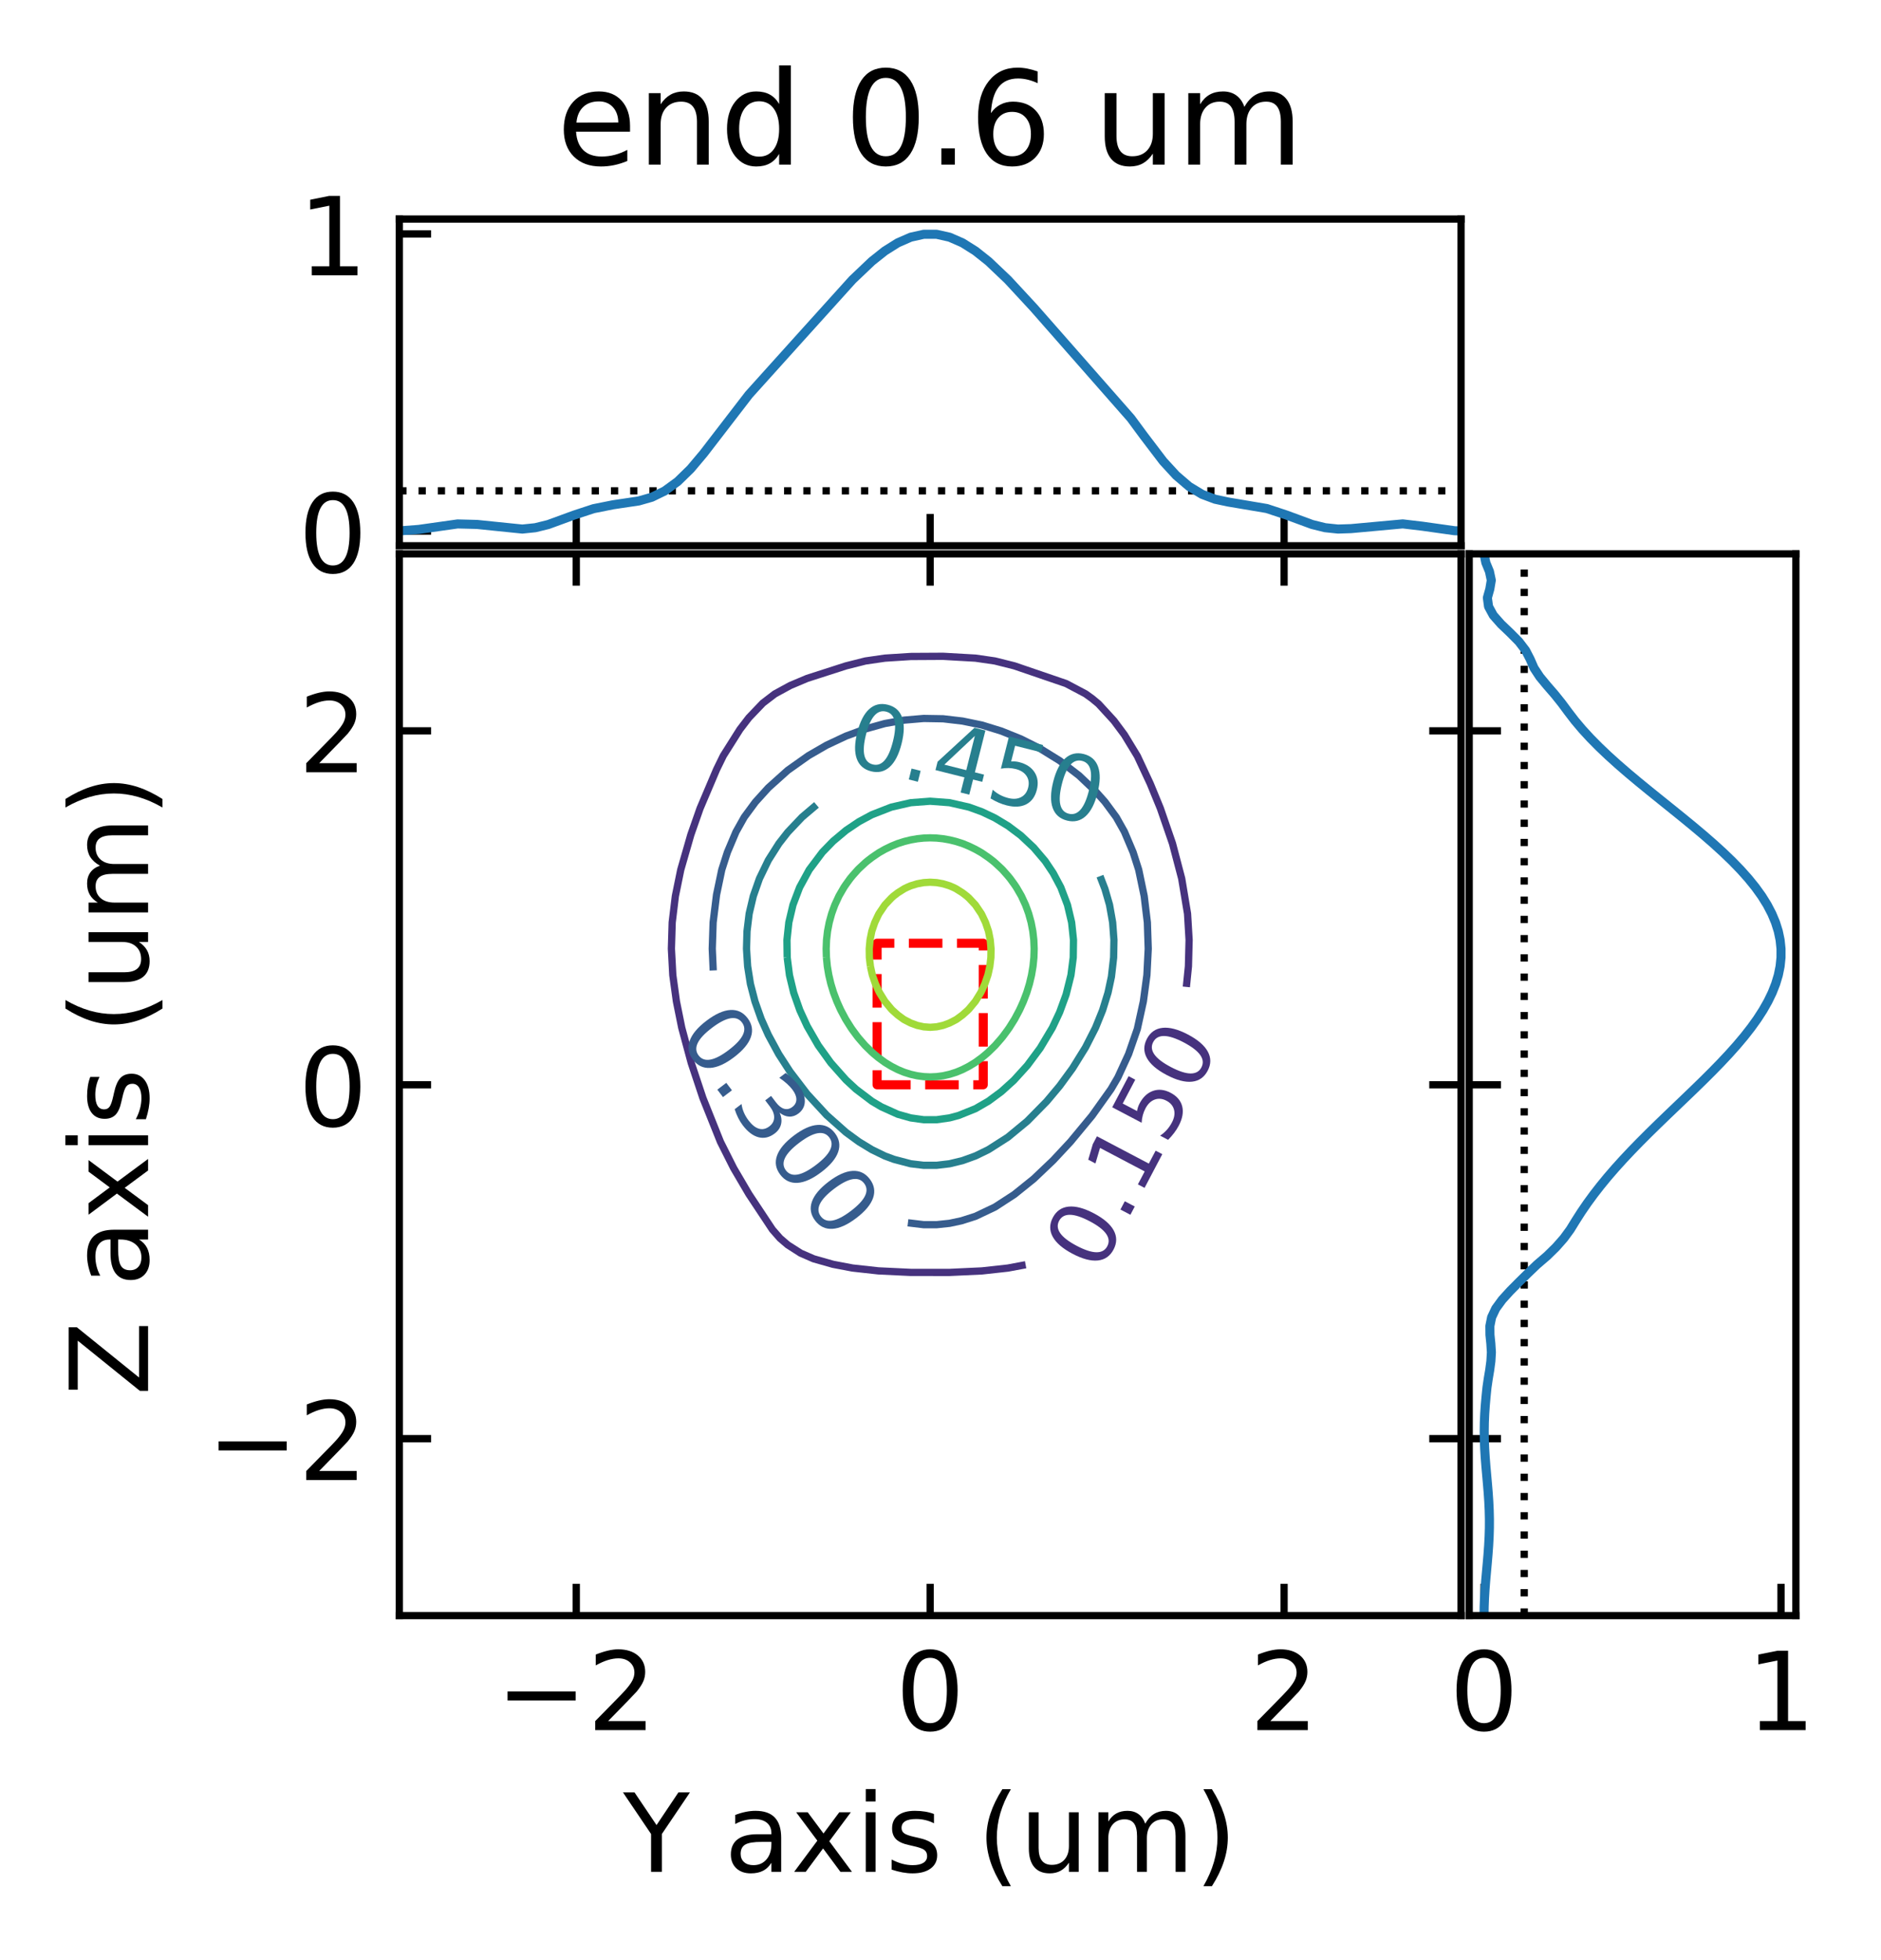 <?xml version="1.0" encoding="utf-8" standalone="no"?>
<!DOCTYPE svg PUBLIC "-//W3C//DTD SVG 1.1//EN"
  "http://www.w3.org/Graphics/SVG/1.1/DTD/svg11.dtd">
<!-- Created with matplotlib (https://matplotlib.org/) -->
<svg height="215.969pt" version="1.1" viewBox="0 0 207.286 215.969" width="207.286pt" xmlns="http://www.w3.org/2000/svg" xmlns:xlink="http://www.w3.org/1999/xlink">
 <defs>
  <style type="text/css">
*{stroke-linecap:butt;stroke-linejoin:round;white-space:pre;}
  </style>
 </defs>
 <g id="figure_1">
  <g id="patch_1">
   <path d="M 0 215.969 
L 207.286 215.969 
L 207.286 0 
L 0 0 
z
" style="fill:none;"/>
  </g>
  <g id="axes_1">
   <g id="patch_2">
    <path d="M 44.004 178.042 
L 161.004 178.042 
L 161.004 61.042 
L 44.004 61.042 
z
" style="fill:none;"/>
   </g>
   <g id="patch_3">
    <path clip-path="url(#pcf9909e02b)" d="M 96.654 119.542 
L 108.354 119.542 
L 108.354 103.942 
L 96.654 103.942 
z
" style="fill:none;stroke:#ff0000;stroke-dasharray:3.7,1.6;stroke-dashoffset:0;stroke-linejoin:miter;"/>
   </g>
   <g id="matplotlib.axis_1">
    <g id="xtick_1">
     <g id="line2d_1">
      <defs>
       <path d="M 0 0 
L 0 -3.5 
" id="mef692b6804" style="stroke:#000000;stroke-width:0.8;"/>
      </defs>
      <g>
       <use style="stroke:#000000;stroke-width:0.8;" x="63.504" xlink:href="#mef692b6804" y="178.042"/>
      </g>
     </g>
     <g id="line2d_2">
      <defs>
       <path d="M 0 0 
L 0 3.5 
" id="m86d3f6c8f3" style="stroke:#000000;stroke-width:0.8;"/>
      </defs>
      <g>
       <use style="stroke:#000000;stroke-width:0.8;" x="63.504" xlink:href="#m86d3f6c8f3" y="61.042"/>
      </g>
     </g>
     <g id="text_1">
      <!-- −2 -->
      <defs>
       <path d="M 10.594 35.5 
L 73.188 35.5 
L 73.188 27.203 
L 10.594 27.203 
z
" id="DejaVuSans-8722"/>
       <path d="M 19.188 8.297 
L 53.609 8.297 
L 53.609 0 
L 7.328 0 
L 7.328 8.297 
Q 12.938 14.109 22.625 23.891 
Q 32.328 33.688 34.812 36.531 
Q 39.547 41.844 41.422 45.531 
Q 43.312 49.219 43.312 52.781 
Q 43.312 58.594 39.234 62.25 
Q 35.156 65.922 28.609 65.922 
Q 23.969 65.922 18.812 64.312 
Q 13.672 62.703 7.812 59.422 
L 7.812 69.391 
Q 13.766 71.781 18.938 73 
Q 24.125 74.219 28.422 74.219 
Q 39.75 74.219 46.484 68.547 
Q 53.219 62.891 53.219 53.422 
Q 53.219 48.922 51.531 44.891 
Q 49.859 40.875 45.406 35.406 
Q 44.188 33.984 37.641 27.219 
Q 31.109 20.453 19.188 8.297 
z
" id="DejaVuSans-50"/>
      </defs>
      <g transform="translate(54.659 190.66)scale(0.12 -0.12)">
       <use xlink:href="#DejaVuSans-8722"/>
       <use x="83.789" xlink:href="#DejaVuSans-50"/>
      </g>
     </g>
    </g>
    <g id="xtick_2">
     <g id="line2d_3">
      <g>
       <use style="stroke:#000000;stroke-width:0.8;" x="102.504" xlink:href="#mef692b6804" y="178.042"/>
      </g>
     </g>
     <g id="line2d_4">
      <g>
       <use style="stroke:#000000;stroke-width:0.8;" x="102.504" xlink:href="#m86d3f6c8f3" y="61.042"/>
      </g>
     </g>
     <g id="text_2">
      <!-- 0 -->
      <defs>
       <path d="M 31.781 66.406 
Q 24.172 66.406 20.328 58.906 
Q 16.5 51.422 16.5 36.375 
Q 16.5 21.391 20.328 13.891 
Q 24.172 6.391 31.781 6.391 
Q 39.453 6.391 43.281 13.891 
Q 47.125 21.391 47.125 36.375 
Q 47.125 51.422 43.281 58.906 
Q 39.453 66.406 31.781 66.406 
z
M 31.781 74.219 
Q 44.047 74.219 50.516 64.516 
Q 56.984 54.828 56.984 36.375 
Q 56.984 17.969 50.516 8.266 
Q 44.047 -1.422 31.781 -1.422 
Q 19.531 -1.422 13.062 8.266 
Q 6.594 17.969 6.594 36.375 
Q 6.594 54.828 13.062 64.516 
Q 19.531 74.219 31.781 74.219 
z
" id="DejaVuSans-48"/>
      </defs>
      <g transform="translate(98.687 190.66)scale(0.12 -0.12)">
       <use xlink:href="#DejaVuSans-48"/>
      </g>
     </g>
    </g>
    <g id="xtick_3">
     <g id="line2d_5">
      <g>
       <use style="stroke:#000000;stroke-width:0.8;" x="141.504" xlink:href="#mef692b6804" y="178.042"/>
      </g>
     </g>
     <g id="line2d_6">
      <g>
       <use style="stroke:#000000;stroke-width:0.8;" x="141.504" xlink:href="#m86d3f6c8f3" y="61.042"/>
      </g>
     </g>
     <g id="text_3">
      <!-- 2 -->
      <g transform="translate(137.687 190.66)scale(0.12 -0.12)">
       <use xlink:href="#DejaVuSans-50"/>
      </g>
     </g>
    </g>
    <g id="text_4">
     <!-- Y axis (um) -->
     <defs>
      <path d="M -0.203 72.906 
L 10.406 72.906 
L 30.609 42.922 
L 50.688 72.906 
L 61.281 72.906 
L 35.5 34.719 
L 35.5 0 
L 25.594 0 
L 25.594 34.719 
z
" id="DejaVuSans-89"/>
      <path id="DejaVuSans-32"/>
      <path d="M 34.281 27.484 
Q 23.391 27.484 19.188 25 
Q 14.984 22.516 14.984 16.5 
Q 14.984 11.719 18.141 8.906 
Q 21.297 6.109 26.703 6.109 
Q 34.188 6.109 38.703 11.406 
Q 43.219 16.703 43.219 25.484 
L 43.219 27.484 
z
M 52.203 31.203 
L 52.203 0 
L 43.219 0 
L 43.219 8.297 
Q 40.141 3.328 35.547 0.953 
Q 30.953 -1.422 24.312 -1.422 
Q 15.922 -1.422 10.953 3.297 
Q 6 8.016 6 15.922 
Q 6 25.141 12.172 29.828 
Q 18.359 34.516 30.609 34.516 
L 43.219 34.516 
L 43.219 35.406 
Q 43.219 41.609 39.141 45 
Q 35.062 48.391 27.688 48.391 
Q 23 48.391 18.547 47.266 
Q 14.109 46.141 10.016 43.891 
L 10.016 52.203 
Q 14.938 54.109 19.578 55.047 
Q 24.219 56 28.609 56 
Q 40.484 56 46.344 49.844 
Q 52.203 43.703 52.203 31.203 
z
" id="DejaVuSans-97"/>
      <path d="M 54.891 54.688 
L 35.109 28.078 
L 55.906 0 
L 45.312 0 
L 29.391 21.484 
L 13.484 0 
L 2.875 0 
L 24.125 28.609 
L 4.688 54.688 
L 15.281 54.688 
L 29.781 35.203 
L 44.281 54.688 
z
" id="DejaVuSans-120"/>
      <path d="M 9.422 54.688 
L 18.406 54.688 
L 18.406 0 
L 9.422 0 
z
M 9.422 75.984 
L 18.406 75.984 
L 18.406 64.594 
L 9.422 64.594 
z
" id="DejaVuSans-105"/>
      <path d="M 44.281 53.078 
L 44.281 44.578 
Q 40.484 46.531 36.375 47.5 
Q 32.281 48.484 27.875 48.484 
Q 21.188 48.484 17.844 46.438 
Q 14.5 44.391 14.5 40.281 
Q 14.5 37.156 16.891 35.375 
Q 19.281 33.594 26.516 31.984 
L 29.594 31.297 
Q 39.156 29.25 43.188 25.516 
Q 47.219 21.781 47.219 15.094 
Q 47.219 7.469 41.188 3.016 
Q 35.156 -1.422 24.609 -1.422 
Q 20.219 -1.422 15.453 -0.562 
Q 10.688 0.297 5.422 2 
L 5.422 11.281 
Q 10.406 8.688 15.234 7.391 
Q 20.062 6.109 24.812 6.109 
Q 31.156 6.109 34.562 8.281 
Q 37.984 10.453 37.984 14.406 
Q 37.984 18.062 35.516 20.016 
Q 33.062 21.969 24.703 23.781 
L 21.578 24.516 
Q 13.234 26.266 9.516 29.906 
Q 5.812 33.547 5.812 39.891 
Q 5.812 47.609 11.281 51.797 
Q 16.75 56 26.812 56 
Q 31.781 56 36.172 55.266 
Q 40.578 54.547 44.281 53.078 
z
" id="DejaVuSans-115"/>
      <path d="M 31 75.875 
Q 24.469 64.656 21.281 53.656 
Q 18.109 42.672 18.109 31.391 
Q 18.109 20.125 21.312 9.062 
Q 24.516 -2 31 -13.188 
L 23.188 -13.188 
Q 15.875 -1.703 12.234 9.375 
Q 8.594 20.453 8.594 31.391 
Q 8.594 42.281 12.203 53.312 
Q 15.828 64.359 23.188 75.875 
z
" id="DejaVuSans-40"/>
      <path d="M 8.5 21.578 
L 8.5 54.688 
L 17.484 54.688 
L 17.484 21.922 
Q 17.484 14.156 20.5 10.266 
Q 23.531 6.391 29.594 6.391 
Q 36.859 6.391 41.078 11.031 
Q 45.312 15.672 45.312 23.688 
L 45.312 54.688 
L 54.297 54.688 
L 54.297 0 
L 45.312 0 
L 45.312 8.406 
Q 42.047 3.422 37.719 1 
Q 33.406 -1.422 27.688 -1.422 
Q 18.266 -1.422 13.375 4.438 
Q 8.5 10.297 8.5 21.578 
z
M 31.109 56 
z
" id="DejaVuSans-117"/>
      <path d="M 52 44.188 
Q 55.375 50.25 60.062 53.125 
Q 64.75 56 71.094 56 
Q 79.641 56 84.281 50.016 
Q 88.922 44.047 88.922 33.016 
L 88.922 0 
L 79.891 0 
L 79.891 32.719 
Q 79.891 40.578 77.094 44.375 
Q 74.312 48.188 68.609 48.188 
Q 61.625 48.188 57.562 43.547 
Q 53.516 38.922 53.516 30.906 
L 53.516 0 
L 44.484 0 
L 44.484 32.719 
Q 44.484 40.625 41.703 44.406 
Q 38.922 48.188 33.109 48.188 
Q 26.219 48.188 22.156 43.531 
Q 18.109 38.875 18.109 30.906 
L 18.109 0 
L 9.078 0 
L 9.078 54.688 
L 18.109 54.688 
L 18.109 46.188 
Q 21.188 51.219 25.484 53.609 
Q 29.781 56 35.688 56 
Q 41.656 56 45.828 52.969 
Q 50 49.953 52 44.188 
z
" id="DejaVuSans-109"/>
      <path d="M 8.016 75.875 
L 15.828 75.875 
Q 23.141 64.359 26.781 53.312 
Q 30.422 42.281 30.422 31.391 
Q 30.422 20.453 26.781 9.375 
Q 23.141 -1.703 15.828 -13.188 
L 8.016 -13.188 
Q 14.5 -2 17.703 9.062 
Q 20.906 20.125 20.906 31.391 
Q 20.906 42.672 17.703 53.656 
Q 14.5 64.656 8.016 75.875 
z
" id="DejaVuSans-41"/>
     </defs>
     <g transform="translate(68.677 206.274)scale(0.12 -0.12)">
      <use xlink:href="#DejaVuSans-89"/>
      <use x="61.084" xlink:href="#DejaVuSans-32"/>
      <use x="92.871" xlink:href="#DejaVuSans-97"/>
      <use x="154.15" xlink:href="#DejaVuSans-120"/>
      <use x="213.33" xlink:href="#DejaVuSans-105"/>
      <use x="241.113" xlink:href="#DejaVuSans-115"/>
      <use x="293.213" xlink:href="#DejaVuSans-32"/>
      <use x="325" xlink:href="#DejaVuSans-40"/>
      <use x="364.014" xlink:href="#DejaVuSans-117"/>
      <use x="427.393" xlink:href="#DejaVuSans-109"/>
      <use x="524.805" xlink:href="#DejaVuSans-41"/>
     </g>
    </g>
   </g>
   <g id="matplotlib.axis_2">
    <g id="ytick_1">
     <g id="line2d_7">
      <defs>
       <path d="M 0 0 
L 3.5 0 
" id="m928e0197d2" style="stroke:#000000;stroke-width:0.8;"/>
      </defs>
      <g>
       <use style="stroke:#000000;stroke-width:0.8;" x="44.004" xlink:href="#m928e0197d2" y="158.542"/>
      </g>
     </g>
     <g id="line2d_8">
      <defs>
       <path d="M 0 0 
L -3.5 0 
" id="m1952c4d0cb" style="stroke:#000000;stroke-width:0.8;"/>
      </defs>
      <g>
       <use style="stroke:#000000;stroke-width:0.8;" x="161.004" xlink:href="#m1952c4d0cb" y="158.542"/>
      </g>
     </g>
     <g id="text_5">
      <!-- −2 -->
      <g transform="translate(22.814 163.101)scale(0.12 -0.12)">
       <use xlink:href="#DejaVuSans-8722"/>
       <use x="83.789" xlink:href="#DejaVuSans-50"/>
      </g>
     </g>
    </g>
    <g id="ytick_2">
     <g id="line2d_9">
      <g>
       <use style="stroke:#000000;stroke-width:0.8;" x="44.004" xlink:href="#m928e0197d2" y="119.542"/>
      </g>
     </g>
     <g id="line2d_10">
      <g>
       <use style="stroke:#000000;stroke-width:0.8;" x="161.004" xlink:href="#m1952c4d0cb" y="119.542"/>
      </g>
     </g>
     <g id="text_6">
      <!-- 0 -->
      <g transform="translate(32.869 124.101)scale(0.12 -0.12)">
       <use xlink:href="#DejaVuSans-48"/>
      </g>
     </g>
    </g>
    <g id="ytick_3">
     <g id="line2d_11">
      <g>
       <use style="stroke:#000000;stroke-width:0.8;" x="44.004" xlink:href="#m928e0197d2" y="80.542"/>
      </g>
     </g>
     <g id="line2d_12">
      <g>
       <use style="stroke:#000000;stroke-width:0.8;" x="161.004" xlink:href="#m1952c4d0cb" y="80.542"/>
      </g>
     </g>
     <g id="text_7">
      <!-- 2 -->
      <g transform="translate(32.869 85.101)scale(0.12 -0.12)">
       <use xlink:href="#DejaVuSans-50"/>
      </g>
     </g>
    </g>
    <g id="text_8">
     <!-- Z axis (um) -->
     <defs>
      <path d="M 5.609 72.906 
L 62.891 72.906 
L 62.891 65.375 
L 16.797 8.297 
L 64.016 8.297 
L 64.016 0 
L 4.5 0 
L 4.5 7.516 
L 50.594 64.594 
L 5.609 64.594 
z
" id="DejaVuSans-90"/>
     </defs>
     <g transform="translate(16.318 153.815)rotate(-90)scale(0.12 -0.12)">
      <use xlink:href="#DejaVuSans-90"/>
      <use x="68.506" xlink:href="#DejaVuSans-32"/>
      <use x="100.293" xlink:href="#DejaVuSans-97"/>
      <use x="161.572" xlink:href="#DejaVuSans-120"/>
      <use x="220.752" xlink:href="#DejaVuSans-105"/>
      <use x="248.535" xlink:href="#DejaVuSans-115"/>
      <use x="300.635" xlink:href="#DejaVuSans-32"/>
      <use x="332.422" xlink:href="#DejaVuSans-40"/>
      <use x="371.436" xlink:href="#DejaVuSans-117"/>
      <use x="434.814" xlink:href="#DejaVuSans-109"/>
      <use x="532.227" xlink:href="#DejaVuSans-41"/>
     </g>
    </g>
   </g>
   <g id="LineCollection_1">
    <path clip-path="url(#pcf9909e02b)" d="M 44.004 178.042 
" style="fill:none;stroke:#440154;stroke-width:0.8;"/>
    <path clip-path="url(#pcf9909e02b)" d="M 44.004 61.042 
" style="fill:none;stroke:#440154;stroke-width:0.8;"/>
    <path clip-path="url(#pcf9909e02b)" d="M 161.004 178.042 
" style="fill:none;stroke:#440154;stroke-width:0.8;"/>
    <path clip-path="url(#pcf9909e02b)" d="M 161.004 61.042 
" style="fill:none;stroke:#440154;stroke-width:0.8;"/>
   </g>
   <g id="LineCollection_2">
    <path clip-path="url(#pcf9909e02b)" d="M 113.024 139.375 
L 111.065 139.742 
L 108.212 140.055 
L 104.645 140.221 
L 100.364 140.219 
L 96.797 140.05 
L 93.943 139.735 
L 91.803 139.328 
L 89.663 138.721 
L 88.236 138.099 
L 86.809 137.186 
L 85.965 136.463 
L 85.118 135.496 
L 82.529 131.591 
L 80.849 128.728 
L 79.391 125.827 
L 77.456 120.992 
L 76.17 117.124 
L 75.128 113.257 
L 74.541 110.356 
L 74.143 107.455 
L 73.988 104.554 
L 74.075 101.653 
L 74.425 98.752 
L 75.018 95.852 
L 76.131 91.984 
L 77.148 89.083 
L 78.962 84.81 
L 79.709 83.281 
L 81.539 80.381 
L 82.529 79.089 
L 84.067 77.48 
L 85.382 76.473 
L 87.083 75.546 
L 88.949 74.758 
L 93.23 73.38 
L 95.37 72.84 
L 97.51 72.528 
L 100.364 72.345 
L 103.931 72.325 
L 107.498 72.528 
L 109.639 72.839 
L 111.779 73.376 
L 117.486 75.328 
L 119.626 76.46 
L 120.34 76.973 
L 121.053 77.564 
L 122.75 79.414 
L 123.907 80.969 
L 125.334 83.315 
L 126.76 86.37 
L 127.873 89.083 
L 129.207 92.951 
L 130.223 96.819 
L 130.866 100.686 
L 131.039 103.587 
L 130.965 106.488 
L 130.736 108.758 
L 130.736 108.758 
" style="fill:none;stroke:#46327e;stroke-width:0.8;"/>
   </g>
   <g id="LineCollection_3">
    <path clip-path="url(#pcf9909e02b)" d="M 78.597 106.942 
L 78.49 104.554 
L 78.586 101.653 
L 78.962 98.602 
L 79.538 95.852 
L 80.158 93.918 
L 81.102 91.682 
L 82.018 90.05 
L 83.242 88.389 
L 84.669 86.813 
L 86.809 84.891 
L 89.081 83.281 
L 91.09 82.12 
L 93.23 81.116 
L 95.37 80.329 
L 97.51 79.733 
L 99.651 79.356 
L 101.791 79.174 
L 103.931 79.21 
L 106.071 79.461 
L 108.212 79.904 
L 110.352 80.564 
L 112.492 81.427 
L 114.632 82.5 
L 116.773 83.824 
L 118.913 85.47 
L 120.681 87.149 
L 121.767 88.367 
L 123.008 90.05 
L 123.907 91.648 
L 124.867 93.918 
L 125.486 95.852 
L 126.09 98.752 
L 126.439 101.653 
L 126.535 104.554 
L 126.389 107.455 
L 125.998 110.356 
L 125.334 113.389 
L 124.373 116.157 
L 123.193 118.724 
L 122.432 120.025 
L 120.34 122.959 
L 117.964 125.827 
L 116.059 127.871 
L 113.919 129.907 
L 111.779 131.63 
L 109.639 133.021 
L 107.498 134.037 
L 105.958 134.529 
L 104.645 134.81 
L 103.218 134.96 
L 101.791 134.96 
L 100.051 134.751 
L 100.051 134.751 
" style="fill:none;stroke:#365c8d;stroke-width:0.8;"/>
   </g>
   <g id="LineCollection_4">
    <path clip-path="url(#pcf9909e02b)" d="M 121.219 96.551 
L 121.767 97.973 
L 122.271 99.719 
L 122.613 101.653 
L 122.756 103.587 
L 122.721 105.521 
L 122.48 107.631 
L 122.104 109.389 
L 121.508 111.323 
L 120.727 113.257 
L 119.626 115.422 
L 118.199 117.724 
L 116.773 119.674 
L 115.346 121.377 
L 113.206 123.554 
L 111.065 125.322 
L 108.925 126.689 
L 107.498 127.384 
L 106.071 127.899 
L 104.645 128.246 
L 103.218 128.416 
L 101.791 128.417 
L 100.364 128.247 
L 98.516 127.761 
L 97.51 127.388 
L 96.084 126.694 
L 94.657 125.826 
L 93.23 124.783 
L 91.09 122.882 
L 88.949 120.559 
L 87.061 118.091 
L 85.811 116.157 
L 84.669 114.048 
L 83.882 112.29 
L 83.197 110.356 
L 82.696 108.422 
L 82.39 106.488 
L 82.267 104.554 
L 82.321 102.62 
L 82.557 100.686 
L 83.013 98.752 
L 83.691 96.819 
L 84.669 94.797 
L 85.84 92.951 
L 86.809 91.711 
L 88.384 90.05 
L 89.977 88.698 
L 89.977 88.698 
" style="fill:none;stroke:#277f8e;stroke-width:0.8;"/>
   </g>
   <g id="LineCollection_5">
    <path clip-path="url(#pcf9909e02b)" d="M 86.749 105.521 
L 86.722 103.587 
L 86.928 101.653 
L 87.384 99.719 
L 88.118 97.786 
L 89.174 95.852 
L 90.627 93.918 
L 91.803 92.705 
L 93.23 91.509 
L 94.657 90.548 
L 96.084 89.78 
L 98.224 88.945 
L 100.364 88.456 
L 102.504 88.294 
L 104.645 88.456 
L 106.785 88.945 
L 108.212 89.462 
L 109.639 90.14 
L 111.093 91.017 
L 112.492 92.068 
L 113.919 93.409 
L 115.173 94.885 
L 116.059 96.208 
L 116.901 97.786 
L 117.636 99.719 
L 118.093 101.653 
L 118.298 103.587 
L 118.27 105.521 
L 118.02 107.455 
L 117.486 109.593 
L 116.773 111.547 
L 115.97 113.257 
L 114.632 115.499 
L 113.206 117.42 
L 111.718 119.058 
L 110.352 120.295 
L 108.925 121.349 
L 107.498 122.176 
L 105.636 122.926 
L 104.645 123.191 
L 103.218 123.393 
L 101.791 123.394 
L 100.364 123.194 
L 98.937 122.791 
L 97.096 121.959 
L 96.084 121.356 
L 94.328 120.025 
L 93.23 119.008 
L 91.555 117.124 
L 90.165 115.191 
L 88.949 113.079 
L 88.141 111.323 
L 87.462 109.389 
L 86.997 107.455 
L 86.749 105.521 
L 86.749 105.521 
" style="fill:none;stroke:#1fa187;stroke-width:0.8;"/>
   </g>
   <g id="LineCollection_6">
    <path clip-path="url(#pcf9909e02b)" d="M 91.073 105.521 
L 91.044 104.554 
L 91.083 103.587 
L 91.09 103.528 
L 91.194 102.62 
L 91.381 101.653 
L 91.647 100.686 
L 91.803 100.249 
L 92 99.719 
L 92.447 98.752 
L 92.517 98.626 
L 93.004 97.786 
L 93.23 97.452 
L 93.687 96.819 
L 93.943 96.508 
L 94.526 95.852 
L 94.657 95.72 
L 95.37 95.058 
L 95.576 94.885 
L 96.084 94.495 
L 96.797 94.006 
L 96.942 93.918 
L 97.51 93.597 
L 98.224 93.25 
L 98.937 92.958 
L 98.959 92.951 
L 99.651 92.731 
L 100.364 92.555 
L 101.078 92.43 
L 101.791 92.355 
L 102.504 92.33 
L 103.218 92.355 
L 103.931 92.43 
L 104.645 92.556 
L 105.358 92.732 
L 106.047 92.951 
L 106.071 92.959 
L 106.785 93.251 
L 107.498 93.598 
L 108.065 93.918 
L 108.212 94.007 
L 108.925 94.496 
L 109.432 94.885 
L 109.639 95.059 
L 110.352 95.72 
L 110.482 95.852 
L 111.065 96.508 
L 111.321 96.819 
L 111.779 97.452 
L 112.005 97.786 
L 112.492 98.624 
L 112.563 98.752 
L 113.01 99.719 
L 113.206 100.245 
L 113.363 100.686 
L 113.629 101.653 
L 113.815 102.62 
L 113.919 103.521 
L 113.926 103.587 
L 113.965 104.554 
L 113.935 105.521 
L 113.919 105.682 
L 113.837 106.488 
L 113.673 107.455 
L 113.443 108.422 
L 113.206 109.2 
L 113.147 109.389 
L 112.78 110.356 
L 112.492 110.997 
L 112.341 111.323 
L 111.826 112.29 
L 111.779 112.368 
L 111.221 113.257 
L 111.065 113.48 
L 110.515 114.224 
L 110.352 114.424 
L 109.684 115.191 
L 109.639 115.239 
L 108.925 115.937 
L 108.675 116.157 
L 108.212 116.541 
L 107.498 117.063 
L 107.402 117.124 
L 106.785 117.5 
L 106.071 117.866 
L 105.534 118.091 
L 105.358 118.162 
L 104.645 118.387 
L 103.931 118.548 
L 103.218 118.644 
L 102.504 118.677 
L 101.791 118.645 
L 101.078 118.55 
L 100.364 118.391 
L 99.651 118.167 
L 99.463 118.091 
L 98.937 117.872 
L 98.224 117.506 
L 97.594 117.124 
L 97.51 117.071 
L 96.797 116.55 
L 96.323 116.157 
L 96.084 115.947 
L 95.37 115.25 
L 95.314 115.191 
L 94.657 114.436 
L 94.485 114.224 
L 93.943 113.492 
L 93.779 113.257 
L 93.23 112.381 
L 93.175 112.29 
L 92.661 111.323 
L 92.517 111.011 
L 92.224 110.356 
L 91.858 109.389 
L 91.803 109.213 
L 91.563 108.422 
L 91.334 107.455 
L 91.17 106.488 
L 91.09 105.687 
L 91.073 105.521 
" style="fill:none;stroke:#4ac16d;stroke-width:0.8;"/>
   </g>
   <g id="LineCollection_7">
    <path clip-path="url(#pcf9909e02b)" d="M 95.92 106.488 
L 95.805 105.521 
L 95.79 104.554 
L 95.878 103.587 
L 96.072 102.62 
L 96.084 102.584 
L 96.402 101.653 
L 96.797 100.816 
L 96.865 100.686 
L 97.51 99.729 
L 97.518 99.719 
L 98.224 98.967 
L 98.461 98.752 
L 98.937 98.386 
L 99.651 97.937 
L 99.961 97.786 
L 100.364 97.613 
L 101.078 97.394 
L 101.791 97.263 
L 102.504 97.22 
L 103.218 97.263 
L 103.931 97.395 
L 104.645 97.615 
L 105.042 97.786 
L 105.358 97.941 
L 106.071 98.39 
L 106.542 98.752 
L 106.785 98.972 
L 107.485 99.719 
L 107.498 99.737 
L 108.138 100.686 
L 108.212 100.827 
L 108.602 101.653 
L 108.925 102.602 
L 108.931 102.62 
L 109.125 103.587 
L 109.212 104.554 
L 109.196 105.521 
L 109.081 106.488 
L 108.925 107.197 
L 108.864 107.455 
L 108.529 108.422 
L 108.212 109.122 
L 108.078 109.389 
L 107.498 110.327 
L 107.478 110.356 
L 106.785 111.191 
L 106.657 111.323 
L 106.071 111.848 
L 105.473 112.29 
L 105.358 112.366 
L 104.645 112.734 
L 103.931 112.997 
L 103.218 113.155 
L 102.504 113.208 
L 101.791 113.156 
L 101.078 113 
L 100.364 112.739 
L 99.651 112.372 
L 99.525 112.29 
L 98.937 111.858 
L 98.34 111.323 
L 98.224 111.203 
L 97.52 110.356 
L 97.51 110.342 
L 96.921 109.389 
L 96.797 109.142 
L 96.471 108.422 
L 96.136 107.455 
L 96.084 107.233 
L 95.92 106.488 
" style="fill:none;stroke:#a0da39;stroke-width:0.8;"/>
   </g>
   <g id="LineCollection_8"/>
   <g id="patch_4">
    <path d="M 44.004 178.042 
L 44.004 61.042 
" style="fill:none;stroke:#000000;stroke-linecap:square;stroke-linejoin:miter;stroke-width:0.8;"/>
   </g>
   <g id="patch_5">
    <path d="M 161.004 178.042 
L 161.004 61.042 
" style="fill:none;stroke:#000000;stroke-linecap:square;stroke-linejoin:miter;stroke-width:0.8;"/>
   </g>
   <g id="patch_6">
    <path d="M 44.004 178.042 
L 161.004 178.042 
" style="fill:none;stroke:#000000;stroke-linecap:square;stroke-linejoin:miter;stroke-width:0.8;"/>
   </g>
   <g id="patch_7">
    <path d="M 44.004 61.042 
L 161.004 61.042 
" style="fill:none;stroke:#000000;stroke-linecap:square;stroke-linejoin:miter;stroke-width:0.8;"/>
   </g>
   <g id="text_9">
    <g clip-path="url(#pcf9909e02b)">
     <!-- 0.150 -->
     <defs>
      <path d="M 10.688 12.406 
L 21 12.406 
L 21 0 
L 10.688 0 
z
" id="DejaVuSans-46"/>
      <path d="M 12.406 8.297 
L 28.516 8.297 
L 28.516 63.922 
L 10.984 60.406 
L 10.984 69.391 
L 28.422 72.906 
L 38.281 72.906 
L 38.281 8.297 
L 54.391 8.297 
L 54.391 0 
L 12.406 0 
z
" id="DejaVuSans-49"/>
      <path d="M 10.797 72.906 
L 49.516 72.906 
L 49.516 64.594 
L 19.828 64.594 
L 19.828 46.734 
Q 21.969 47.469 24.109 47.828 
Q 26.266 48.188 28.422 48.188 
Q 40.625 48.188 47.75 41.5 
Q 54.891 34.812 54.891 23.391 
Q 54.891 11.625 47.562 5.094 
Q 40.234 -1.422 26.906 -1.422 
Q 22.312 -1.422 17.547 -0.641 
Q 12.797 0.141 7.719 1.703 
L 7.719 11.625 
Q 12.109 9.234 16.797 8.062 
Q 21.484 6.891 26.703 6.891 
Q 35.156 6.891 40.078 11.328 
Q 45.016 15.766 45.016 23.391 
Q 45.016 31 40.078 35.438 
Q 35.156 39.891 26.703 39.891 
Q 22.75 39.891 18.812 39.016 
Q 14.891 38.141 10.797 36.281 
z
" id="DejaVuSans-53"/>
     </defs>
     <g style="fill:#46327e;" transform="translate(121.108 140.445)rotate(-62.24)scale(0.1 -0.1)">
      <use xlink:href="#DejaVuSans-48"/>
      <use x="63.623" xlink:href="#DejaVuSans-46"/>
      <use x="95.41" xlink:href="#DejaVuSans-49"/>
      <use x="159.033" xlink:href="#DejaVuSans-53"/>
      <use x="222.656" xlink:href="#DejaVuSans-48"/>
     </g>
    </g>
   </g>
   <g id="text_10">
    <g clip-path="url(#pcf9909e02b)">
     <!-- 0.300 -->
     <defs>
      <path d="M 40.578 39.312 
Q 47.656 37.797 51.625 33 
Q 55.609 28.219 55.609 21.188 
Q 55.609 10.406 48.188 4.484 
Q 40.766 -1.422 27.094 -1.422 
Q 22.516 -1.422 17.656 -0.516 
Q 12.797 0.391 7.625 2.203 
L 7.625 11.719 
Q 11.719 9.328 16.594 8.109 
Q 21.484 6.891 26.812 6.891 
Q 36.078 6.891 40.938 10.547 
Q 45.797 14.203 45.797 21.188 
Q 45.797 27.641 41.281 31.266 
Q 36.766 34.906 28.719 34.906 
L 20.219 34.906 
L 20.219 43.016 
L 29.109 43.016 
Q 36.375 43.016 40.234 45.922 
Q 44.094 48.828 44.094 54.297 
Q 44.094 59.906 40.109 62.906 
Q 36.141 65.922 28.719 65.922 
Q 24.656 65.922 20.016 65.031 
Q 15.375 64.156 9.812 62.312 
L 9.812 71.094 
Q 15.438 72.656 20.344 73.438 
Q 25.25 74.219 29.594 74.219 
Q 40.828 74.219 47.359 69.109 
Q 53.906 64.016 53.906 55.328 
Q 53.906 49.266 50.438 45.094 
Q 46.969 40.922 40.578 39.312 
z
" id="DejaVuSans-51"/>
     </defs>
     <g style="fill:#365c8d;" transform="translate(74.554 114.162)rotate(-307.213)scale(0.1 -0.1)">
      <use xlink:href="#DejaVuSans-48"/>
      <use x="63.623" xlink:href="#DejaVuSans-46"/>
      <use x="95.41" xlink:href="#DejaVuSans-51"/>
      <use x="159.033" xlink:href="#DejaVuSans-48"/>
      <use x="222.656" xlink:href="#DejaVuSans-48"/>
     </g>
    </g>
   </g>
   <g id="text_11">
    <g clip-path="url(#pcf9909e02b)">
     <!-- 0.450 -->
     <defs>
      <path d="M 37.797 64.312 
L 12.891 25.391 
L 37.797 25.391 
z
M 35.203 72.906 
L 47.609 72.906 
L 47.609 25.391 
L 58.016 25.391 
L 58.016 17.188 
L 47.609 17.188 
L 47.609 0 
L 37.797 0 
L 37.797 17.188 
L 4.891 17.188 
L 4.891 26.703 
z
" id="DejaVuSans-52"/>
     </defs>
     <g style="fill:#277f8e;" transform="translate(92.943 84.086)rotate(-345.887)scale(0.1 -0.1)">
      <use xlink:href="#DejaVuSans-48"/>
      <use x="63.623" xlink:href="#DejaVuSans-46"/>
      <use x="95.41" xlink:href="#DejaVuSans-52"/>
      <use x="159.033" xlink:href="#DejaVuSans-53"/>
      <use x="222.656" xlink:href="#DejaVuSans-48"/>
     </g>
    </g>
   </g>
  </g>
  <g id="axes_2">
   <g id="patch_8">
    <path d="M 44.004 60.142 
L 161.004 60.142 
L 161.004 24.142 
L 44.004 24.142 
z
" style="fill:none;"/>
   </g>
   <g id="matplotlib.axis_3">
    <g id="xtick_4">
     <g id="line2d_13">
      <g>
       <use style="stroke:#000000;stroke-width:0.8;" x="63.504" xlink:href="#mef692b6804" y="60.142"/>
      </g>
     </g>
    </g>
    <g id="xtick_5">
     <g id="line2d_14">
      <g>
       <use style="stroke:#000000;stroke-width:0.8;" x="102.504" xlink:href="#mef692b6804" y="60.142"/>
      </g>
     </g>
    </g>
    <g id="xtick_6">
     <g id="line2d_15">
      <g>
       <use style="stroke:#000000;stroke-width:0.8;" x="141.504" xlink:href="#mef692b6804" y="60.142"/>
      </g>
     </g>
    </g>
   </g>
   <g id="matplotlib.axis_4">
    <g id="ytick_4">
     <g id="line2d_16">
      <g>
       <use style="stroke:#000000;stroke-width:0.8;" x="44.004" xlink:href="#m928e0197d2" y="58.523"/>
      </g>
     </g>
     <g id="text_12">
      <!-- 0 -->
      <g transform="translate(32.869 63.082)scale(0.12 -0.12)">
       <use xlink:href="#DejaVuSans-48"/>
      </g>
     </g>
    </g>
    <g id="ytick_5">
     <g id="line2d_17">
      <g>
       <use style="stroke:#000000;stroke-width:0.8;" x="44.004" xlink:href="#m928e0197d2" y="25.778"/>
      </g>
     </g>
     <g id="text_13">
      <!-- 1 -->
      <g transform="translate(32.869 30.337)scale(0.12 -0.12)">
       <use xlink:href="#DejaVuSans-49"/>
      </g>
     </g>
    </g>
   </g>
   <g id="LineCollection_9">
    <path clip-path="url(#p35c5b36e9b)" d="M 44.004 54.092 
L 161.004 54.092 
" style="fill:none;stroke:#000000;stroke-dasharray:0.8,1.32;stroke-dashoffset:0;stroke-width:0.8;"/>
   </g>
   <g id="line2d_18">
    <path clip-path="url(#p35c5b36e9b)" d="M 44.004 58.505 
L 46.145 58.342 
L 50.425 57.738 
L 52.565 57.792 
L 57.559 58.303 
L 58.986 58.155 
L 60.413 57.804 
L 63.267 56.761 
L 65.407 56.057 
L 67.547 55.629 
L 70.401 55.203 
L 71.828 54.795 
L 73.254 54.102 
L 74.681 53.062 
L 76.108 51.67 
L 77.535 49.973 
L 82.529 43.486 
L 88.236 37.148 
L 93.943 30.824 
L 96.084 28.79 
L 97.51 27.657 
L 98.937 26.76 
L 100.364 26.137 
L 101.791 25.818 
L 103.218 25.819 
L 104.645 26.14 
L 106.071 26.764 
L 107.498 27.663 
L 108.925 28.796 
L 111.065 30.829 
L 113.919 33.912 
L 124.62 46.089 
L 126.047 48.024 
L 128.187 50.835 
L 129.614 52.39 
L 131.041 53.611 
L 132.468 54.474 
L 133.895 55.013 
L 135.321 55.318 
L 139.602 56.04 
L 141.742 56.748 
L 144.596 57.799 
L 146.023 58.152 
L 147.449 58.302 
L 148.876 58.255 
L 154.584 57.733 
L 156.724 57.985 
L 160.291 58.486 
L 161.004 58.505 
L 161.004 58.505 
" style="fill:none;stroke:#1f77b4;stroke-linecap:square;"/>
   </g>
   <g id="patch_9">
    <path d="M 44.004 60.142 
L 44.004 24.142 
" style="fill:none;stroke:#000000;stroke-linecap:square;stroke-linejoin:miter;stroke-width:0.8;"/>
   </g>
   <g id="patch_10">
    <path d="M 161.004 60.142 
L 161.004 24.142 
" style="fill:none;stroke:#000000;stroke-linecap:square;stroke-linejoin:miter;stroke-width:0.8;"/>
   </g>
   <g id="patch_11">
    <path d="M 44.004 60.142 
L 161.004 60.142 
" style="fill:none;stroke:#000000;stroke-linecap:square;stroke-linejoin:miter;stroke-width:0.8;"/>
   </g>
   <g id="patch_12">
    <path d="M 44.004 24.142 
L 161.004 24.142 
" style="fill:none;stroke:#000000;stroke-linecap:square;stroke-linejoin:miter;stroke-width:0.8;"/>
   </g>
   <g id="text_14">
    <!-- end 0.6 um -->
    <defs>
     <path d="M 56.203 29.594 
L 56.203 25.203 
L 14.891 25.203 
Q 15.484 15.922 20.484 11.062 
Q 25.484 6.203 34.422 6.203 
Q 39.594 6.203 44.453 7.469 
Q 49.312 8.734 54.109 11.281 
L 54.109 2.781 
Q 49.266 0.734 44.188 -0.344 
Q 39.109 -1.422 33.891 -1.422 
Q 20.797 -1.422 13.156 6.188 
Q 5.516 13.812 5.516 26.812 
Q 5.516 40.234 12.766 48.109 
Q 20.016 56 32.328 56 
Q 43.359 56 49.781 48.891 
Q 56.203 41.797 56.203 29.594 
z
M 47.219 32.234 
Q 47.125 39.594 43.094 43.984 
Q 39.062 48.391 32.422 48.391 
Q 24.906 48.391 20.391 44.141 
Q 15.875 39.891 15.188 32.172 
z
" id="DejaVuSans-101"/>
     <path d="M 54.891 33.016 
L 54.891 0 
L 45.906 0 
L 45.906 32.719 
Q 45.906 40.484 42.875 44.328 
Q 39.844 48.188 33.797 48.188 
Q 26.516 48.188 22.312 43.547 
Q 18.109 38.922 18.109 30.906 
L 18.109 0 
L 9.078 0 
L 9.078 54.688 
L 18.109 54.688 
L 18.109 46.188 
Q 21.344 51.125 25.703 53.562 
Q 30.078 56 35.797 56 
Q 45.219 56 50.047 50.172 
Q 54.891 44.344 54.891 33.016 
z
" id="DejaVuSans-110"/>
     <path d="M 45.406 46.391 
L 45.406 75.984 
L 54.391 75.984 
L 54.391 0 
L 45.406 0 
L 45.406 8.203 
Q 42.578 3.328 38.25 0.953 
Q 33.938 -1.422 27.875 -1.422 
Q 17.969 -1.422 11.734 6.484 
Q 5.516 14.406 5.516 27.297 
Q 5.516 40.188 11.734 48.094 
Q 17.969 56 27.875 56 
Q 33.938 56 38.25 53.625 
Q 42.578 51.266 45.406 46.391 
z
M 14.797 27.297 
Q 14.797 17.391 18.875 11.75 
Q 22.953 6.109 30.078 6.109 
Q 37.203 6.109 41.297 11.75 
Q 45.406 17.391 45.406 27.297 
Q 45.406 37.203 41.297 42.844 
Q 37.203 48.484 30.078 48.484 
Q 22.953 48.484 18.875 42.844 
Q 14.797 37.203 14.797 27.297 
z
" id="DejaVuSans-100"/>
     <path d="M 33.016 40.375 
Q 26.375 40.375 22.484 35.828 
Q 18.609 31.297 18.609 23.391 
Q 18.609 15.531 22.484 10.953 
Q 26.375 6.391 33.016 6.391 
Q 39.656 6.391 43.531 10.953 
Q 47.406 15.531 47.406 23.391 
Q 47.406 31.297 43.531 35.828 
Q 39.656 40.375 33.016 40.375 
z
M 52.594 71.297 
L 52.594 62.312 
Q 48.875 64.062 45.094 64.984 
Q 41.312 65.922 37.594 65.922 
Q 27.828 65.922 22.672 59.328 
Q 17.531 52.734 16.797 39.406 
Q 19.672 43.656 24.016 45.922 
Q 28.375 48.188 33.594 48.188 
Q 44.578 48.188 50.953 41.516 
Q 57.328 34.859 57.328 23.391 
Q 57.328 12.156 50.688 5.359 
Q 44.047 -1.422 33.016 -1.422 
Q 20.359 -1.422 13.672 8.266 
Q 6.984 17.969 6.984 36.375 
Q 6.984 53.656 15.188 63.938 
Q 23.391 74.219 37.203 74.219 
Q 40.922 74.219 44.703 73.484 
Q 48.484 72.75 52.594 71.297 
z
" id="DejaVuSans-54"/>
    </defs>
    <g transform="translate(61.337 18.142)scale(0.144 -0.144)">
     <use xlink:href="#DejaVuSans-101"/>
     <use x="61.523" xlink:href="#DejaVuSans-110"/>
     <use x="124.902" xlink:href="#DejaVuSans-100"/>
     <use x="188.379" xlink:href="#DejaVuSans-32"/>
     <use x="220.166" xlink:href="#DejaVuSans-48"/>
     <use x="283.789" xlink:href="#DejaVuSans-46"/>
     <use x="315.576" xlink:href="#DejaVuSans-54"/>
     <use x="379.199" xlink:href="#DejaVuSans-32"/>
     <use x="410.986" xlink:href="#DejaVuSans-117"/>
     <use x="474.365" xlink:href="#DejaVuSans-109"/>
    </g>
   </g>
  </g>
  <g id="axes_3">
   <g id="patch_13">
    <path d="M 161.904 178.042 
L 197.904 178.042 
L 197.904 61.042 
L 161.904 61.042 
z
" style="fill:none;"/>
   </g>
   <g id="matplotlib.axis_5">
    <g id="xtick_7">
     <g id="line2d_19">
      <g>
       <use style="stroke:#000000;stroke-width:0.8;" x="163.541" xlink:href="#mef692b6804" y="178.042"/>
      </g>
     </g>
     <g id="text_15">
      <!-- 0 -->
      <g transform="translate(159.723 190.66)scale(0.12 -0.12)">
       <use xlink:href="#DejaVuSans-48"/>
      </g>
     </g>
    </g>
    <g id="xtick_8">
     <g id="line2d_20">
      <g>
       <use style="stroke:#000000;stroke-width:0.8;" x="196.268" xlink:href="#mef692b6804" y="178.042"/>
      </g>
     </g>
     <g id="text_16">
      <!-- 1 -->
      <g transform="translate(192.451 190.66)scale(0.12 -0.12)">
       <use xlink:href="#DejaVuSans-49"/>
      </g>
     </g>
    </g>
   </g>
   <g id="matplotlib.axis_6">
    <g id="ytick_6">
     <g id="line2d_21">
      <g>
       <use style="stroke:#000000;stroke-width:0.8;" x="161.904" xlink:href="#m928e0197d2" y="158.542"/>
      </g>
     </g>
    </g>
    <g id="ytick_7">
     <g id="line2d_22">
      <g>
       <use style="stroke:#000000;stroke-width:0.8;" x="161.904" xlink:href="#m928e0197d2" y="119.542"/>
      </g>
     </g>
    </g>
    <g id="ytick_8">
     <g id="line2d_23">
      <g>
       <use style="stroke:#000000;stroke-width:0.8;" x="161.904" xlink:href="#m928e0197d2" y="80.542"/>
      </g>
     </g>
    </g>
   </g>
   <g id="LineCollection_10">
    <path clip-path="url(#pd801409254)" d="M 167.97 178.042 
L 167.97 61.042 
" style="fill:none;stroke:#000000;stroke-dasharray:0.8,1.32;stroke-dashoffset:0;stroke-width:0.8;"/>
   </g>
   <g id="line2d_24">
    <path clip-path="url(#pd801409254)" d="M 163.541 178.042 
L 163.554 177.075 
L 163.591 176.108 
L 163.65 175.141 
L 163.725 174.174 
L 163.811 173.207 
L 163.898 172.24 
L 163.98 171.273 
L 164.05 170.306 
L 164.101 169.339 
L 164.13 168.372 
L 164.133 167.405 
L 164.11 166.438 
L 164.064 165.472 
L 163.999 164.505 
L 163.919 163.538 
L 163.833 162.571 
L 163.748 161.604 
L 163.672 160.637 
L 163.612 159.67 
L 163.573 158.703 
L 163.56 157.736 
L 163.574 156.769 
L 163.615 155.802 
L 163.681 154.835 
L 163.766 153.868 
L 163.864 152.901 
L 164.005 151.934 
L 164.167 150.967 
L 164.295 150 
L 164.352 149.033 
L 164.291 148.067 
L 164.193 147.1 
L 164.183 146.133 
L 164.376 145.166 
L 164.833 144.199 
L 165.54 143.232 
L 166.419 142.265 
L 167.379 141.298 
L 168.359 140.331 
L 169.368 139.364 
L 170.494 138.397 
L 171.479 137.43 
L 172.33 136.463 
L 173.039 135.496 
L 173.636 134.529 
L 174.254 133.562 
L 174.916 132.595 
L 175.623 131.629 
L 176.375 130.662 
L 177.169 129.695 
L 178.006 128.728 
L 178.881 127.761 
L 179.791 126.794 
L 180.731 125.827 
L 181.698 124.86 
L 182.685 123.893 
L 183.687 122.926 
L 184.696 121.959 
L 185.707 120.992 
L 186.712 120.025 
L 187.703 119.058 
L 188.674 118.091 
L 189.617 117.124 
L 190.524 116.157 
L 191.388 115.191 
L 192.203 114.224 
L 192.96 113.257 
L 193.655 112.29 
L 194.279 111.323 
L 194.828 110.356 
L 195.296 109.389 
L 195.678 108.422 
L 195.97 107.455 
L 196.167 106.488 
L 196.267 105.521 
L 196.268 104.554 
L 196.167 103.587 
L 195.965 102.62 
L 195.66 101.653 
L 195.254 100.686 
L 194.749 99.719 
L 194.147 98.752 
L 193.453 97.786 
L 192.671 96.819 
L 191.808 95.852 
L 190.87 94.885 
L 189.864 93.918 
L 188.801 92.951 
L 187.688 91.984 
L 186.536 91.017 
L 185.356 90.05 
L 184.159 89.083 
L 182.956 88.116 
L 181.758 87.149 
L 180.576 86.182 
L 179.42 85.215 
L 178.302 84.248 
L 177.23 83.281 
L 176.213 82.314 
L 175.257 81.348 
L 174.369 80.381 
L 173.552 79.414 
L 172.81 78.447 
L 172.093 77.48 
L 171.318 76.513 
L 170.479 75.546 
L 169.681 74.579 
L 169.045 73.612 
L 168.624 72.645 
L 168.124 71.678 
L 167.387 70.711 
L 166.43 69.744 
L 165.416 68.777 
L 164.563 67.81 
L 164.038 66.843 
L 163.908 65.876 
L 164.178 64.91 
L 164.341 63.943 
L 164.136 62.976 
L 163.739 62.009 
L 163.541 61.042 
" style="fill:none;stroke:#1f77b4;stroke-linecap:square;"/>
   </g>
   <g id="patch_14">
    <path d="M 161.904 178.042 
L 161.904 61.042 
" style="fill:none;stroke:#000000;stroke-linecap:square;stroke-linejoin:miter;stroke-width:0.8;"/>
   </g>
   <g id="patch_15">
    <path d="M 197.904 178.042 
L 197.904 61.042 
" style="fill:none;stroke:#000000;stroke-linecap:square;stroke-linejoin:miter;stroke-width:0.8;"/>
   </g>
   <g id="patch_16">
    <path d="M 161.904 178.042 
L 197.904 178.042 
" style="fill:none;stroke:#000000;stroke-linecap:square;stroke-linejoin:miter;stroke-width:0.8;"/>
   </g>
   <g id="patch_17">
    <path d="M 161.904 61.042 
L 197.904 61.042 
" style="fill:none;stroke:#000000;stroke-linecap:square;stroke-linejoin:miter;stroke-width:0.8;"/>
   </g>
  </g>
 </g>
 <defs>
  <clipPath id="pcf9909e02b">
   <rect height="117" width="117" x="44.004" y="61.042"/>
  </clipPath>
  <clipPath id="p35c5b36e9b">
   <rect height="36" width="117" x="44.004" y="24.142"/>
  </clipPath>
  <clipPath id="pd801409254">
   <rect height="117" width="36" x="161.904" y="61.042"/>
  </clipPath>
 </defs>
</svg>
